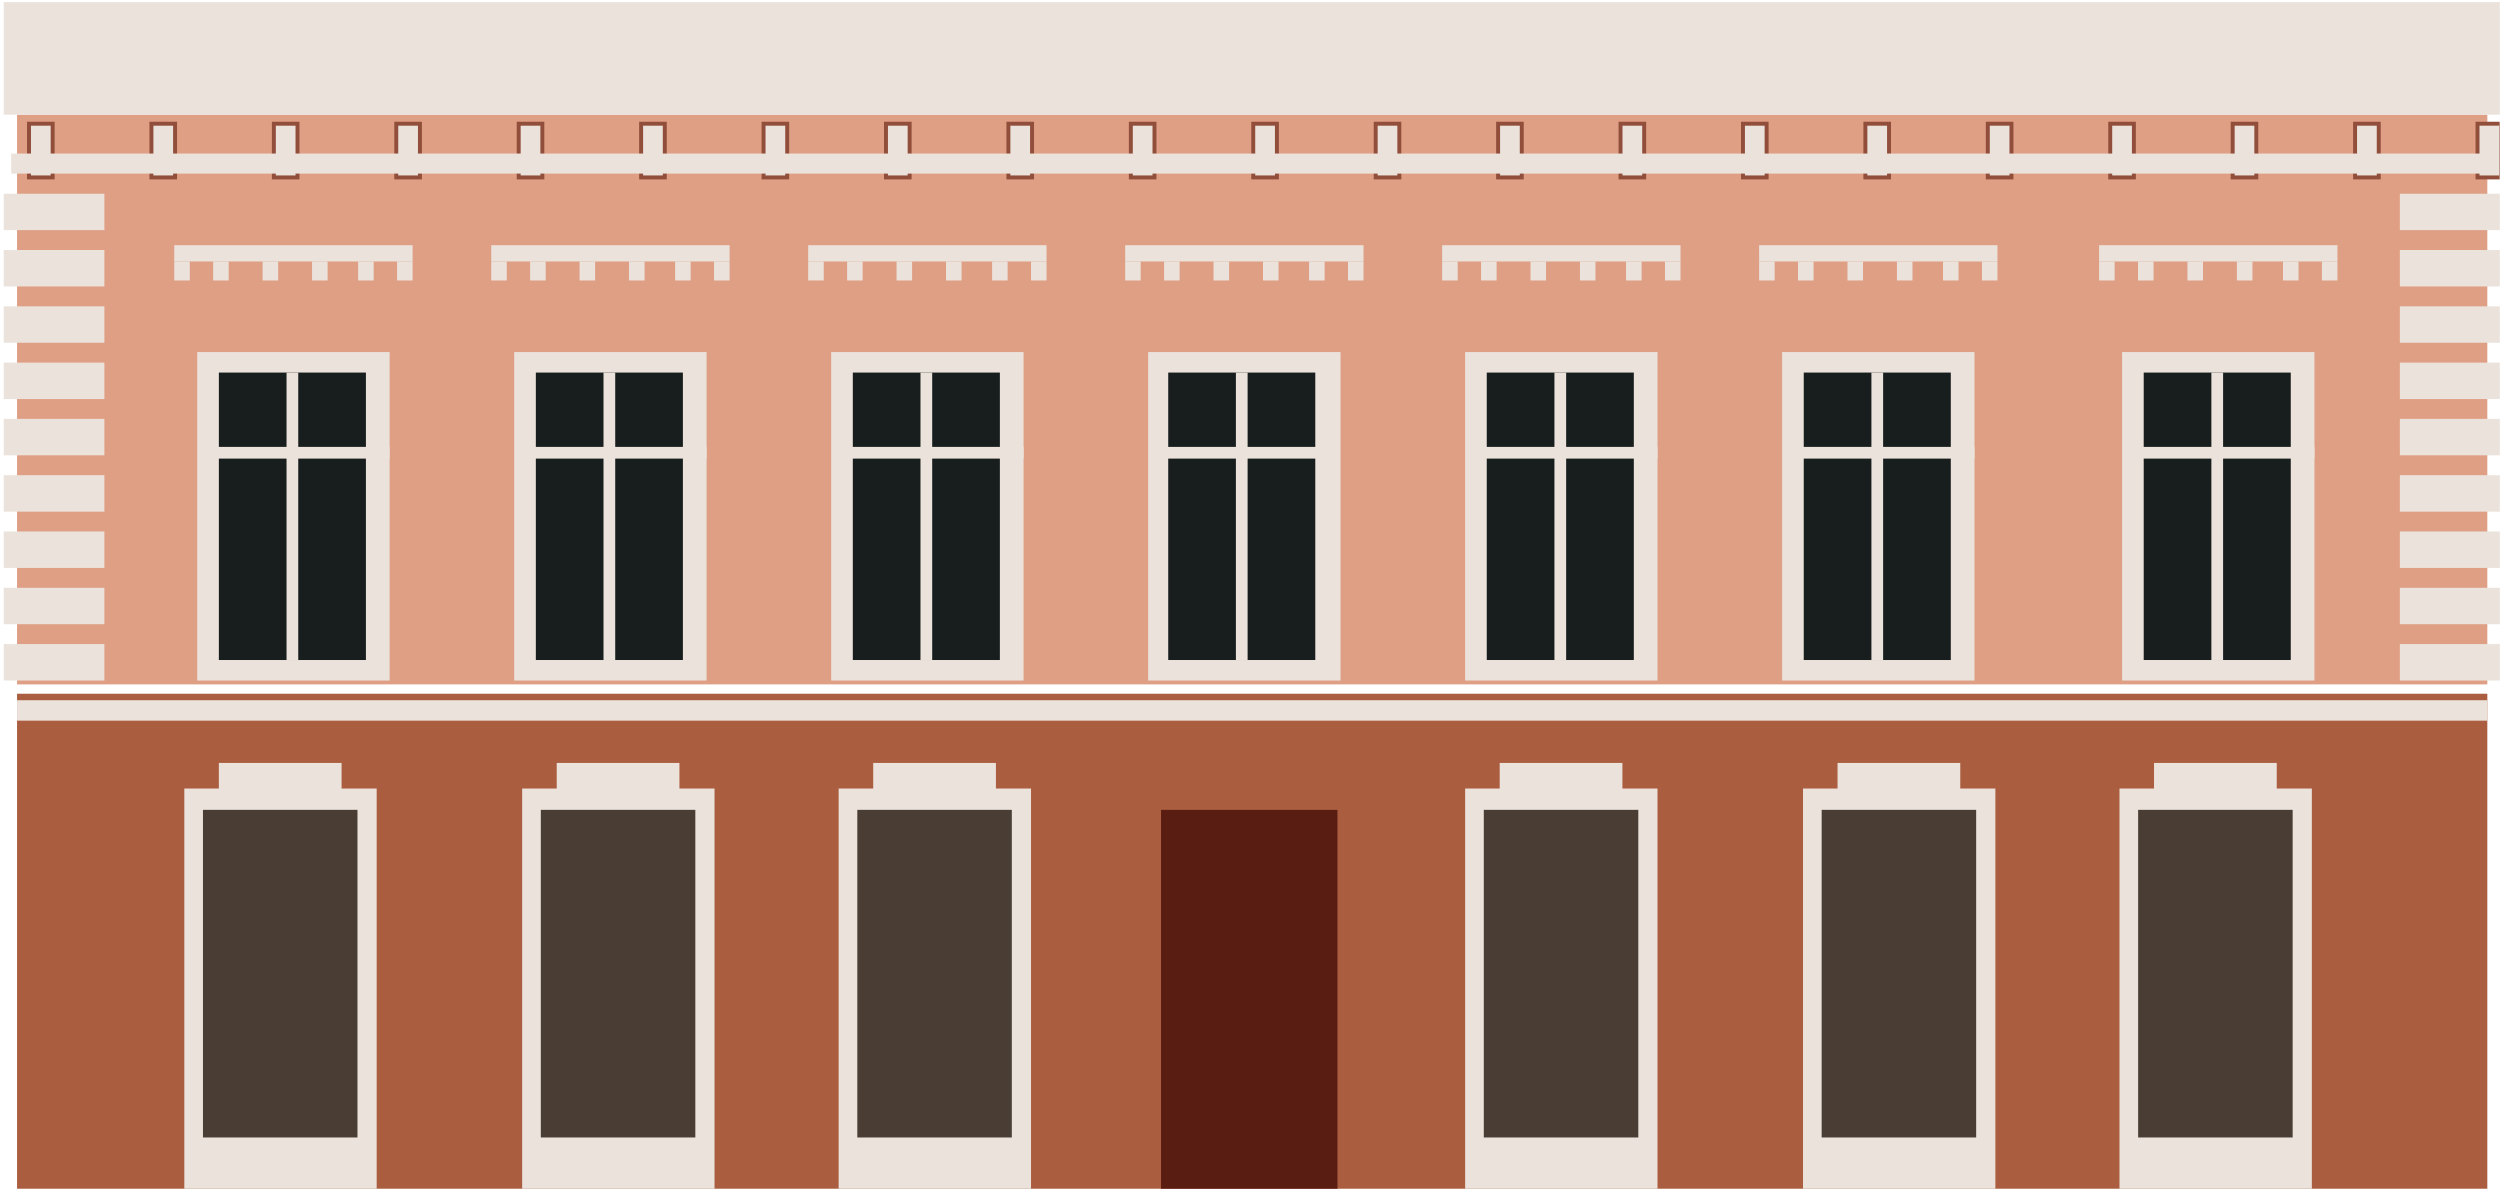 <svg width="632" height="301" viewBox="0 0 632 301" fill="none" xmlns="http://www.w3.org/2000/svg">
<g clip-path="url(#clip0_24_645)">
<rect x="4.309" y="175.368" width="624.485" height="125.148" fill="#AA5E3F"/>
<rect x="4.309" y="28.984" width="624.485" height="144.032" fill="#DF9F84"/>
<g filter="url(#filter0_i_24_645)">
<rect x="4.309" y="173.015" width="624.485" height="5.166" fill="#EBE2DB"/>
</g>
<rect x="0.952" y="0.517" width="631.172" height="28.467" fill="#EBE2DB"/>
<rect x="49.861" y="88.998" width="48.631" height="83.039" fill="#EBE2DB"/>
<rect x="129.993" y="88.998" width="48.631" height="83.039" fill="#EBE2DB"/>
<rect x="210.124" y="88.998" width="48.631" height="83.039" fill="#EBE2DB"/>
<rect x="290.256" y="88.998" width="48.631" height="83.039" fill="#EBE2DB"/>
<rect x="370.387" y="88.998" width="48.631" height="83.039" fill="#EBE2DB"/>
<rect x="450.519" y="88.998" width="48.631" height="83.039" fill="#EBE2DB"/>
<g filter="url(#filter1_d_24_645)">
<rect x="3.331" y="27.275" width="5.979" height="13.577" fill="#EBE2DB" stroke="#914E3B"/>
<rect x="34.28" y="27.275" width="5.979" height="13.577" fill="#EBE2DB" stroke="#914E3B"/>
<rect x="65.229" y="27.275" width="5.979" height="13.577" fill="#EBE2DB" stroke="#914E3B"/>
<rect x="96.178" y="27.275" width="5.979" height="13.577" fill="#EBE2DB" stroke="#914E3B"/>
<rect x="127.127" y="27.275" width="5.979" height="13.577" fill="#EBE2DB" stroke="#914E3B"/>
<rect x="158.077" y="27.275" width="5.979" height="13.577" fill="#EBE2DB" stroke="#914E3B"/>
<rect x="189.026" y="27.275" width="5.979" height="13.577" fill="#EBE2DB" stroke="#914E3B"/>
<rect x="219.975" y="27.275" width="5.979" height="13.577" fill="#EBE2DB" stroke="#914E3B"/>
<rect x="250.924" y="27.275" width="5.979" height="13.577" fill="#EBE2DB" stroke="#914E3B"/>
<rect x="281.874" y="27.275" width="5.979" height="13.577" fill="#EBE2DB" stroke="#914E3B"/>
<rect x="312.823" y="27.275" width="5.979" height="13.577" fill="#EBE2DB" stroke="#914E3B"/>
<rect x="343.772" y="27.275" width="5.979" height="13.577" fill="#EBE2DB" stroke="#914E3B"/>
<rect x="374.721" y="27.275" width="5.979" height="13.577" fill="#EBE2DB" stroke="#914E3B"/>
<rect x="405.67" y="27.275" width="5.979" height="13.577" fill="#EBE2DB" stroke="#914E3B"/>
<rect x="436.62" y="27.275" width="5.979" height="13.577" fill="#EBE2DB" stroke="#914E3B"/>
<rect x="467.569" y="27.275" width="5.979" height="13.577" fill="#EBE2DB" stroke="#914E3B"/>
<rect x="498.518" y="27.275" width="5.979" height="13.577" fill="#EBE2DB" stroke="#914E3B"/>
<rect x="529.467" y="27.275" width="5.979" height="13.577" fill="#EBE2DB" stroke="#914E3B"/>
<rect x="560.417" y="27.275" width="5.979" height="13.577" fill="#EBE2DB" stroke="#914E3B"/>
<rect x="591.366" y="27.275" width="5.979" height="13.577" fill="#EBE2DB" stroke="#914E3B"/>
<rect x="622.315" y="27.275" width="5.979" height="13.577" fill="#EBE2DB" stroke="#914E3B"/>
</g>
<rect x="2.831" y="38.818" width="625.963" height="5.069" fill="#EBE2DB"/>
<rect x="44.049" y="61.986" width="60.257" height="4.115" fill="#EBE2DB"/>
<rect x="44.049" y="66.101" width="3.927" height="4.799" fill="#EBE2DB"/>
<rect x="100.379" y="66.101" width="3.927" height="4.799" fill="#EBE2DB"/>
<rect x="53.888" y="66.101" width="3.927" height="4.799" fill="#EBE2DB"/>
<rect x="66.388" y="66.101" width="3.927" height="4.799" fill="#EBE2DB"/>
<rect x="78.889" y="66.101" width="3.927" height="4.799" fill="#EBE2DB"/>
<rect x="90.54" y="66.101" width="3.927" height="4.799" fill="#EBE2DB"/>
<rect x="124.18" y="61.986" width="60.257" height="4.115" fill="#EBE2DB"/>
<rect x="124.18" y="66.101" width="3.927" height="4.799" fill="#EBE2DB"/>
<rect x="180.51" y="66.101" width="3.927" height="4.799" fill="#EBE2DB"/>
<rect x="134.019" y="66.101" width="3.927" height="4.799" fill="#EBE2DB"/>
<rect x="146.52" y="66.101" width="3.927" height="4.799" fill="#EBE2DB"/>
<rect x="159.021" y="66.101" width="3.927" height="4.799" fill="#EBE2DB"/>
<rect x="170.671" y="66.101" width="3.927" height="4.799" fill="#EBE2DB"/>
<rect x="204.312" y="61.986" width="60.257" height="4.115" fill="#EBE2DB"/>
<rect x="204.312" y="66.101" width="3.927" height="4.799" fill="#EBE2DB"/>
<rect x="260.642" y="66.101" width="3.927" height="4.799" fill="#EBE2DB"/>
<rect x="214.15" y="66.101" width="3.927" height="4.799" fill="#EBE2DB"/>
<rect x="226.651" y="66.101" width="3.927" height="4.799" fill="#EBE2DB"/>
<rect x="239.152" y="66.101" width="3.927" height="4.799" fill="#EBE2DB"/>
<rect x="250.803" y="66.101" width="3.927" height="4.799" fill="#EBE2DB"/>
<rect x="284.443" y="61.986" width="60.257" height="4.115" fill="#EBE2DB"/>
<rect x="284.443" y="66.101" width="3.927" height="4.799" fill="#EBE2DB"/>
<rect x="340.773" y="66.101" width="3.927" height="4.799" fill="#EBE2DB"/>
<rect x="294.282" y="66.101" width="3.927" height="4.799" fill="#EBE2DB"/>
<rect x="306.782" y="66.101" width="3.927" height="4.799" fill="#EBE2DB"/>
<rect x="319.283" y="66.101" width="3.927" height="4.799" fill="#EBE2DB"/>
<rect x="330.934" y="66.101" width="3.927" height="4.799" fill="#EBE2DB"/>
<rect x="364.574" y="61.986" width="60.257" height="4.115" fill="#EBE2DB"/>
<rect x="364.574" y="66.101" width="3.927" height="4.799" fill="#EBE2DB"/>
<rect x="420.905" y="66.101" width="3.927" height="4.799" fill="#EBE2DB"/>
<rect x="374.413" y="66.101" width="3.927" height="4.799" fill="#EBE2DB"/>
<rect x="386.914" y="66.101" width="3.927" height="4.799" fill="#EBE2DB"/>
<rect x="399.415" y="66.101" width="3.927" height="4.799" fill="#EBE2DB"/>
<rect x="411.066" y="66.101" width="3.927" height="4.799" fill="#EBE2DB"/>
<rect x="444.706" y="61.986" width="60.257" height="4.115" fill="#EBE2DB"/>
<rect x="444.706" y="66.101" width="3.927" height="4.799" fill="#EBE2DB"/>
<rect x="501.036" y="66.101" width="3.927" height="4.799" fill="#EBE2DB"/>
<rect x="454.544" y="66.101" width="3.927" height="4.799" fill="#EBE2DB"/>
<rect x="467.045" y="66.101" width="3.927" height="4.799" fill="#EBE2DB"/>
<rect x="479.546" y="66.101" width="3.927" height="4.799" fill="#EBE2DB"/>
<rect x="491.197" y="66.101" width="3.927" height="4.799" fill="#EBE2DB"/>
<rect x="536.463" y="88.998" width="48.631" height="83.039" fill="#EBE2DB"/>
<rect x="530.65" y="61.986" width="60.257" height="4.115" fill="#EBE2DB"/>
<rect x="530.65" y="66.101" width="3.927" height="4.799" fill="#EBE2DB"/>
<rect x="586.98" y="66.101" width="3.927" height="4.799" fill="#EBE2DB"/>
<rect x="540.489" y="66.101" width="3.927" height="4.799" fill="#EBE2DB"/>
<rect x="552.989" y="66.101" width="3.927" height="4.799" fill="#EBE2DB"/>
<rect x="565.49" y="66.101" width="3.927" height="4.799" fill="#EBE2DB"/>
<rect x="577.141" y="66.101" width="3.927" height="4.799" fill="#EBE2DB"/>
<rect x="0.952" y="162.825" width="25.441" height="9.212" fill="#EBE2DB"/>
<rect x="0.952" y="148.593" width="25.441" height="9.212" fill="#EBE2DB"/>
<rect x="0.952" y="134.361" width="25.441" height="9.212" fill="#EBE2DB"/>
<rect x="0.952" y="120.129" width="25.441" height="9.212" fill="#EBE2DB"/>
<rect x="0.952" y="105.897" width="25.441" height="9.212" fill="#EBE2DB"/>
<rect x="0.952" y="91.665" width="25.441" height="9.212" fill="#EBE2DB"/>
<rect x="0.952" y="77.433" width="25.441" height="9.212" fill="#EBE2DB"/>
<rect x="0.952" y="63.201" width="25.441" height="9.212" fill="#EBE2DB"/>
<rect x="0.952" y="48.969" width="25.441" height="9.212" fill="#EBE2DB"/>
<rect x="606.684" y="162.825" width="25.441" height="9.212" fill="#EBE2DB"/>
<rect x="606.684" y="148.593" width="25.441" height="9.212" fill="#EBE2DB"/>
<rect x="606.684" y="134.361" width="25.441" height="9.212" fill="#EBE2DB"/>
<rect x="606.684" y="120.129" width="25.441" height="9.212" fill="#EBE2DB"/>
<rect x="606.684" y="105.897" width="25.441" height="9.212" fill="#EBE2DB"/>
<rect x="606.684" y="91.665" width="25.441" height="9.212" fill="#EBE2DB"/>
<rect x="606.684" y="77.433" width="25.441" height="9.212" fill="#EBE2DB"/>
<rect x="606.684" y="63.201" width="25.441" height="9.212" fill="#EBE2DB"/>
<rect x="606.684" y="48.969" width="25.441" height="9.212" fill="#EBE2DB"/>
<rect x="46.593" y="199.338" width="48.631" height="101.179" fill="#EBE2DB"/>
<rect x="51.309" y="204.729" width="39.061" height="82.825" fill="#4A3E34"/>
<rect x="55.329" y="192.872" width="31.022" height="9.167" fill="#EBE2DB"/>
<rect x="132.003" y="199.338" width="48.631" height="101.179" fill="#EBE2DB"/>
<rect x="136.719" y="204.729" width="39.061" height="82.825" fill="#4A3E34"/>
<rect x="140.739" y="192.872" width="31.022" height="9.167" fill="#EBE2DB"/>
<rect x="212.01" y="199.338" width="48.631" height="101.179" fill="#EBE2DB"/>
<rect x="216.727" y="204.729" width="39.061" height="82.825" fill="#4A3E34"/>
<rect x="220.746" y="192.872" width="31.022" height="9.167" fill="#EBE2DB"/>
<rect x="370.387" y="199.338" width="48.631" height="101.179" fill="#EBE2DB"/>
<rect x="375.104" y="204.729" width="39.061" height="82.825" fill="#4A3E34"/>
<rect x="379.123" y="192.872" width="31.022" height="9.167" fill="#EBE2DB"/>
<rect x="455.798" y="199.338" width="48.631" height="101.179" fill="#EBE2DB"/>
<rect x="460.514" y="204.729" width="39.061" height="82.825" fill="#4A3E34"/>
<rect x="464.533" y="192.872" width="31.022" height="9.167" fill="#EBE2DB"/>
<rect x="535.805" y="199.338" width="48.631" height="101.179" fill="#EBE2DB"/>
<rect x="540.521" y="204.729" width="39.061" height="82.825" fill="#4A3E34"/>
<rect x="544.541" y="192.872" width="31.022" height="9.167" fill="#EBE2DB"/>
<rect x="55.329" y="94.185" width="37.175" height="72.666" fill="#181E1E"/>
<rect x="53.13" y="112.974" width="45.362" height="2.961" fill="#EBE2DB"/>
<rect x="75.397" y="94.185" width="72.666" height="2.961" transform="rotate(90 75.397 94.185)" fill="#EBE2DB"/>
<rect x="135.46" y="94.185" width="37.175" height="72.666" fill="#181E1E"/>
<rect x="133.262" y="112.974" width="45.362" height="2.961" fill="#EBE2DB"/>
<rect x="155.528" y="94.185" width="72.666" height="2.961" transform="rotate(90 155.528 94.185)" fill="#EBE2DB"/>
<rect x="215.592" y="94.185" width="37.175" height="72.666" fill="#181E1E"/>
<rect x="213.393" y="112.974" width="45.362" height="2.961" fill="#EBE2DB"/>
<rect x="235.659" y="94.185" width="72.666" height="2.961" transform="rotate(90 235.659 94.185)" fill="#EBE2DB"/>
<rect x="295.329" y="94.185" width="37.175" height="72.666" fill="#181E1E"/>
<rect x="293.131" y="112.974" width="45.362" height="2.961" fill="#EBE2DB"/>
<rect x="315.397" y="94.185" width="72.666" height="2.961" transform="rotate(90 315.397 94.185)" fill="#EBE2DB"/>
<rect x="375.854" y="94.185" width="37.175" height="72.666" fill="#181E1E"/>
<rect x="373.656" y="112.974" width="45.362" height="2.961" fill="#EBE2DB"/>
<rect x="395.922" y="94.185" width="72.666" height="2.961" transform="rotate(90 395.922 94.185)" fill="#EBE2DB"/>
<rect x="455.986" y="94.185" width="37.175" height="72.666" fill="#181E1E"/>
<rect x="453.788" y="112.974" width="45.362" height="2.961" fill="#EBE2DB"/>
<rect x="476.054" y="94.185" width="72.666" height="2.961" transform="rotate(90 476.054 94.185)" fill="#EBE2DB"/>
<rect x="541.93" y="94.185" width="37.175" height="72.666" fill="#181E1E"/>
<rect x="539.731" y="112.974" width="45.362" height="2.961" fill="#EBE2DB"/>
<rect x="561.998" y="94.185" width="72.666" height="2.961" transform="rotate(90 561.998 94.185)" fill="#EBE2DB"/>
<rect x="293.51" y="204.729" width="44.605" height="95.787" fill="#591D12"/>
</g>
<defs>
<filter id="filter0_i_24_645" x="4.309" y="173.015" width="624.485" height="9.166" filterUnits="userSpaceOnUse" color-interpolation-filters="sRGB">
<feFlood flood-opacity="0" result="BackgroundImageFix"/>
<feBlend mode="normal" in="SourceGraphic" in2="BackgroundImageFix" result="shape"/>
<feColorMatrix in="SourceAlpha" type="matrix" values="0 0 0 0 0 0 0 0 0 0 0 0 0 0 0 0 0 0 127 0" result="hardAlpha"/>
<feOffset dy="4"/>
<feGaussianBlur stdDeviation="2"/>
<feComposite in2="hardAlpha" operator="arithmetic" k2="-1" k3="1"/>
<feColorMatrix type="matrix" values="0 0 0 0 0 0 0 0 0 0 0 0 0 0 0 0 0 0 0.25 0"/>
<feBlend mode="normal" in2="shape" result="effect1_innerShadow_24_645"/>
</filter>
<filter id="filter1_d_24_645" x="2.831" y="26.775" width="633.963" height="22.577" filterUnits="userSpaceOnUse" color-interpolation-filters="sRGB">
<feFlood flood-opacity="0" result="BackgroundImageFix"/>
<feColorMatrix in="SourceAlpha" type="matrix" values="0 0 0 0 0 0 0 0 0 0 0 0 0 0 0 0 0 0 127 0" result="hardAlpha"/>
<feOffset dx="4" dy="4"/>
<feGaussianBlur stdDeviation="2"/>
<feComposite in2="hardAlpha" operator="out"/>
<feColorMatrix type="matrix" values="0 0 0 0 0 0 0 0 0 0 0 0 0 0 0 0 0 0 0.25 0"/>
<feBlend mode="normal" in2="BackgroundImageFix" result="effect1_dropShadow_24_645"/>
<feBlend mode="normal" in="SourceGraphic" in2="effect1_dropShadow_24_645" result="shape"/>
</filter>
<clipPath id="clip0_24_645">
<rect width="631" height="300" fill="white" transform="translate(0.952 0.517)"/>
</clipPath>
</defs>
</svg>
